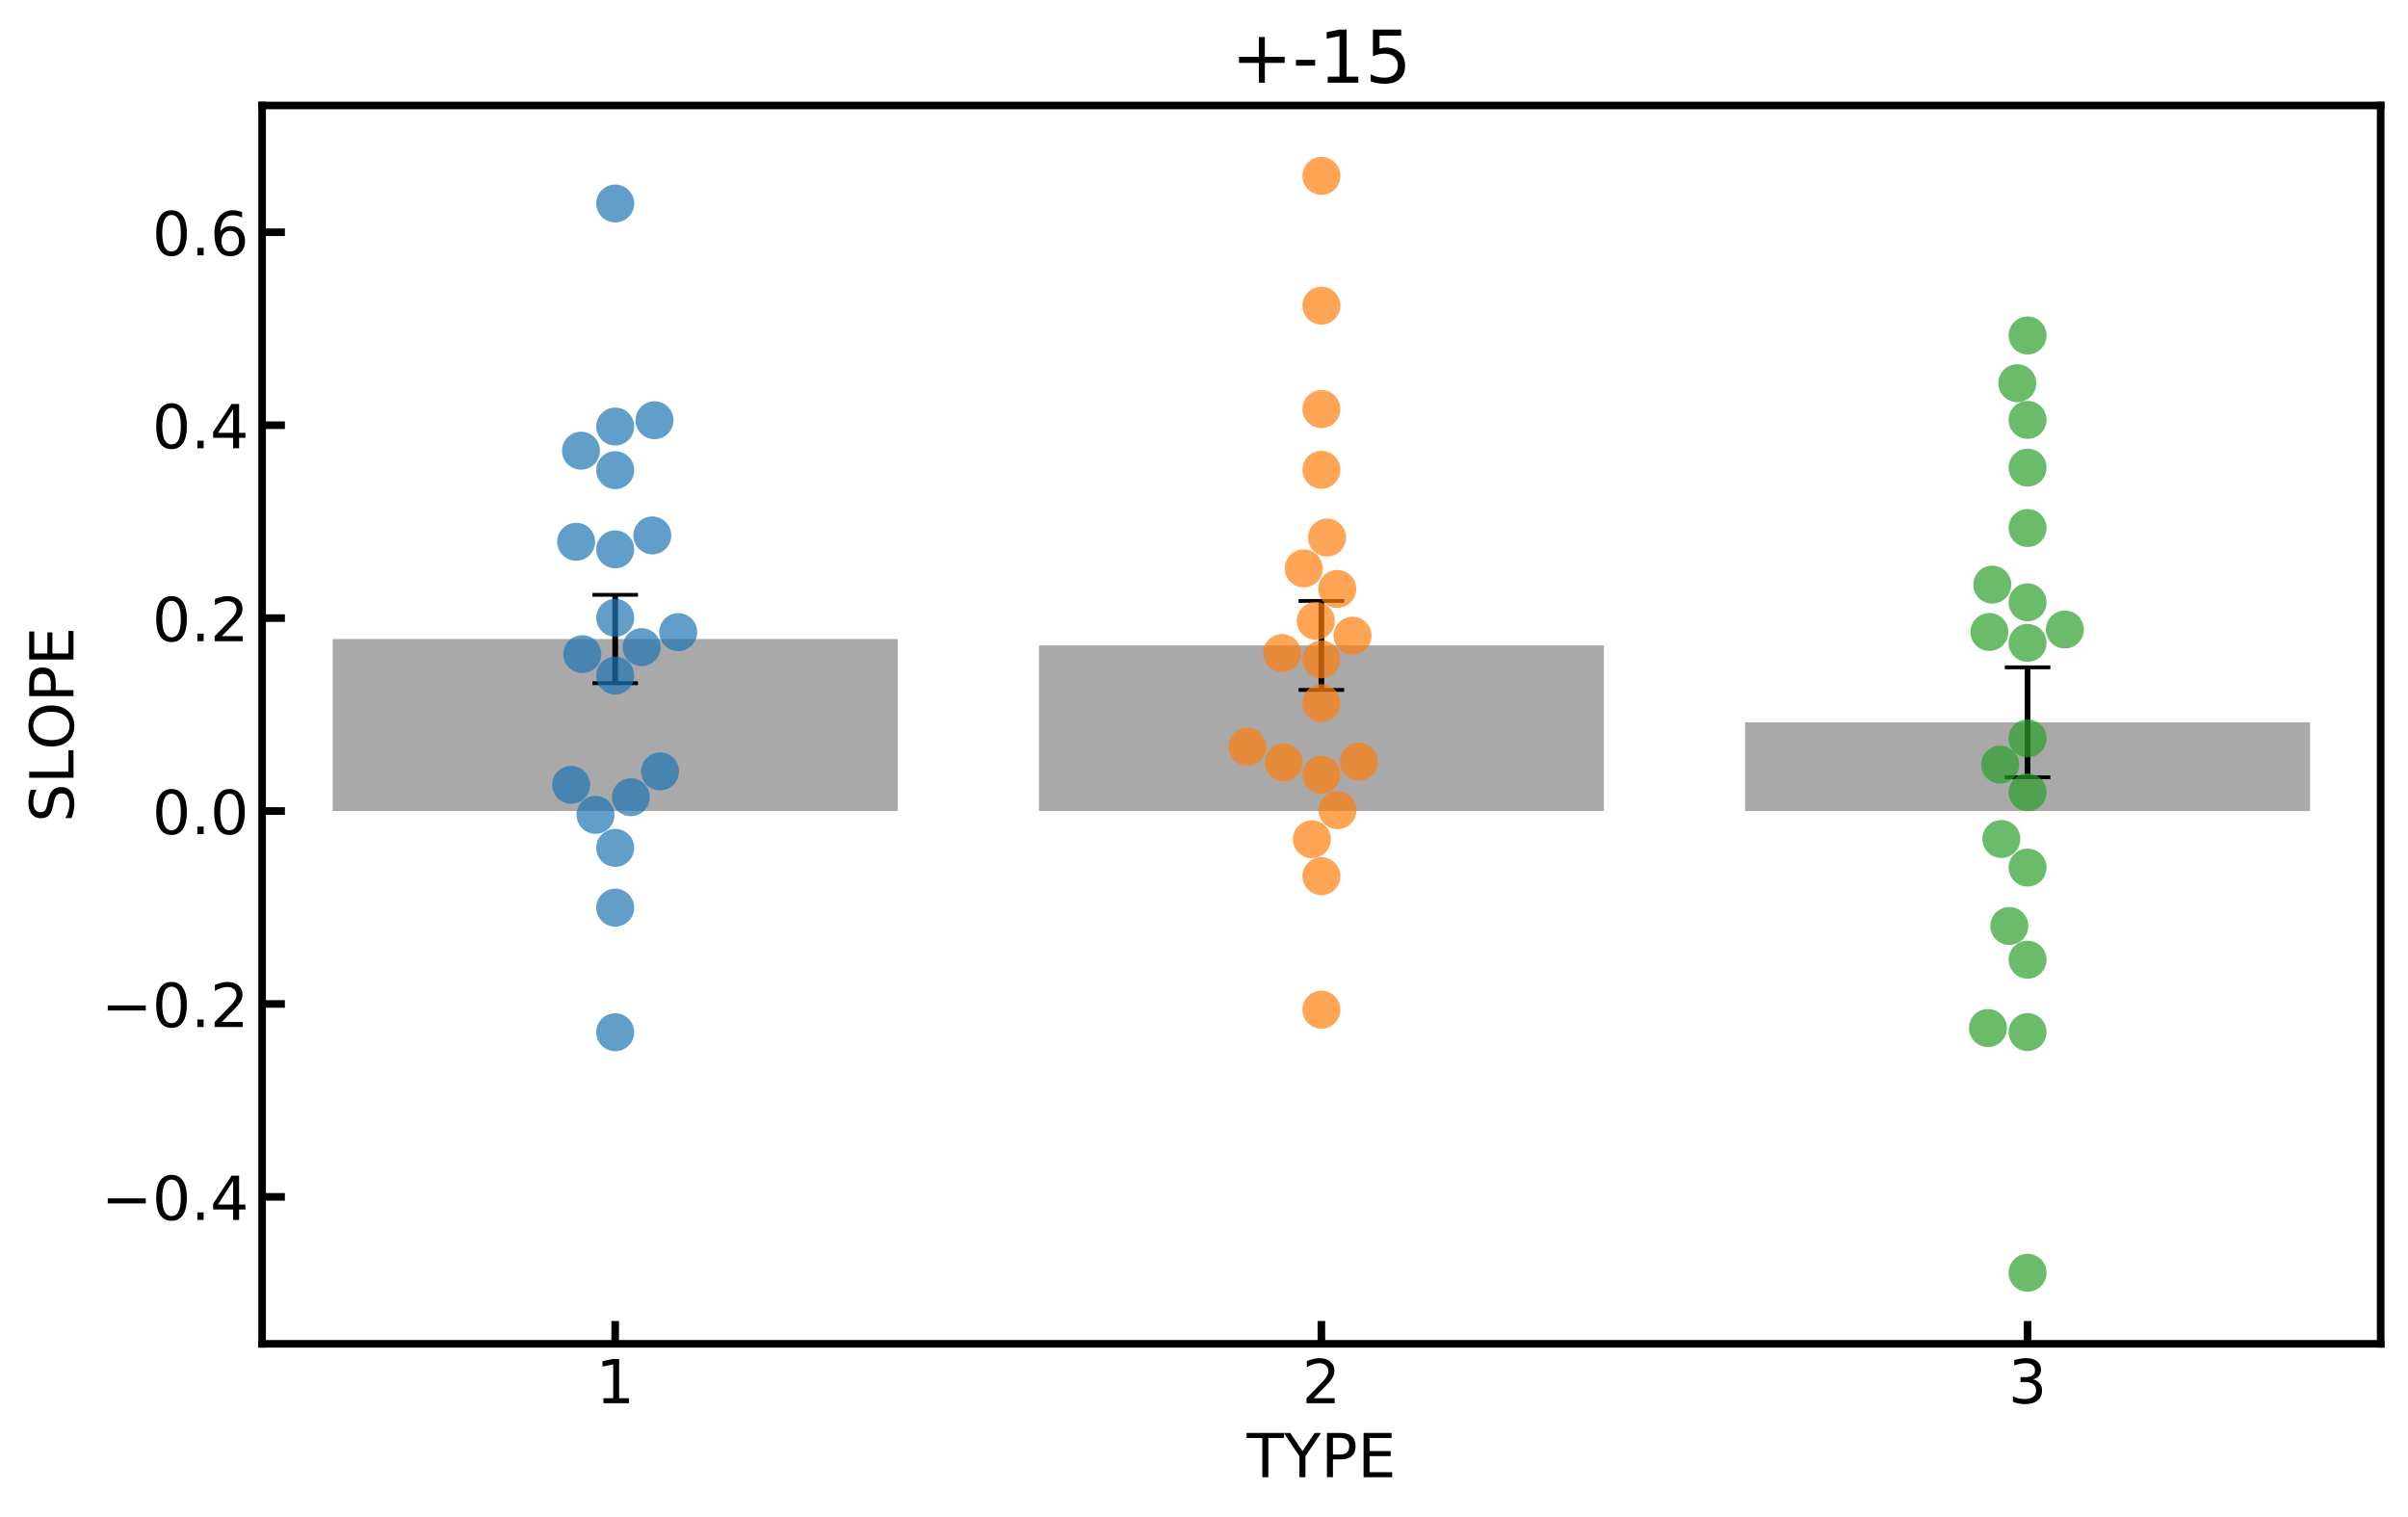 <?xml version="1.0" encoding="utf-8" standalone="no"?>
<!DOCTYPE svg PUBLIC "-//W3C//DTD SVG 1.1//EN"
  "http://www.w3.org/Graphics/SVG/1.1/DTD/svg11.dtd">
<!-- Created with matplotlib (https://matplotlib.org/) -->
<svg height="399.619pt" version="1.1" viewBox="0 0 634.237 399.619" width="634.237pt" xmlns="http://www.w3.org/2000/svg" xmlns:xlink="http://www.w3.org/1999/xlink">
 <defs>
  <style type="text/css">
*{stroke-linecap:butt;stroke-linejoin:round;}
  </style>
 </defs>
 <g id="figure_1">
  <g id="patch_1">
   <path d="M 0 399.619 
L 634.237 399.619 
L 634.237 0 
L 0 0 
z
" style="fill:#ffffff;"/>
  </g>
  <g id="axes_1">
   <g id="patch_2">
    <path d="M 69.037 353.949 
L 627.038 353.949 
L 627.038 27.789 
L 69.037 27.789 
z
" style="fill:#ffffff;"/>
   </g>
   <g id="patch_3">
    <path clip-path="url(#p4e45a8b7a9)" d="M 87.638 213.62 
L 236.438 213.62 
L 236.438 168.315 
L 87.638 168.315 
z
" style="fill:#a9a9a9;"/>
   </g>
   <g id="patch_4">
    <path clip-path="url(#p4e45a8b7a9)" d="M 273.637 213.62 
L 422.438 213.62 
L 422.438 169.997 
L 273.637 169.997 
z
" style="fill:#a9a9a9;"/>
   </g>
   <g id="patch_5">
    <path clip-path="url(#p4e45a8b7a9)" d="M 459.637 213.62 
L 608.438 213.62 
L 608.438 190.249 
L 459.637 190.249 
z
" style="fill:#a9a9a9;"/>
   </g>
   <g id="matplotlib.axis_1">
    <g id="xtick_1">
     <g id="line2d_1">
      <defs>
       <path d="M 0 0 
L 0 -6 
" id="mfe054e304b" style="stroke:#000000;stroke-width:2;"/>
      </defs>
      <g>
       <use style="stroke:#000000;stroke-width:2;" x="162.037" xlink:href="#mfe054e304b" y="353.949"/>
      </g>
     </g>
     <g id="text_1">
      <!-- 1 -->
      <defs>
       <path d="M 12.406 8.297 
L 28.516 8.297 
L 28.516 63.922 
L 10.984 60.406 
L 10.984 69.391 
L 28.422 72.906 
L 38.281 72.906 
L 38.281 8.297 
L 54.391 8.297 
L 54.391 0 
L 12.406 0 
z
" id="DejaVuSans-49"/>
      </defs>
      <g transform="translate(156.947 369.606)scale(0.16 -0.16)">
       <use xlink:href="#DejaVuSans-49"/>
      </g>
     </g>
    </g>
    <g id="xtick_2">
     <g id="line2d_2">
      <g>
       <use style="stroke:#000000;stroke-width:2;" x="348.038" xlink:href="#mfe054e304b" y="353.949"/>
      </g>
     </g>
     <g id="text_2">
      <!-- 2 -->
      <defs>
       <path d="M 19.188 8.297 
L 53.609 8.297 
L 53.609 0 
L 7.328 0 
L 7.328 8.297 
Q 12.938 14.109 22.625 23.891 
Q 32.328 33.688 34.812 36.531 
Q 39.547 41.844 41.422 45.531 
Q 43.312 49.219 43.312 52.781 
Q 43.312 58.594 39.234 62.25 
Q 35.156 65.922 28.609 65.922 
Q 23.969 65.922 18.812 64.312 
Q 13.672 62.703 7.812 59.422 
L 7.812 69.391 
Q 13.766 71.781 18.938 73 
Q 24.125 74.219 28.422 74.219 
Q 39.75 74.219 46.484 68.547 
Q 53.219 62.891 53.219 53.422 
Q 53.219 48.922 51.531 44.891 
Q 49.859 40.875 45.406 35.406 
Q 44.188 33.984 37.641 27.219 
Q 31.109 20.453 19.188 8.297 
z
" id="DejaVuSans-50"/>
      </defs>
      <g transform="translate(342.947 369.606)scale(0.16 -0.16)">
       <use xlink:href="#DejaVuSans-50"/>
      </g>
     </g>
    </g>
    <g id="xtick_3">
     <g id="line2d_3">
      <g>
       <use style="stroke:#000000;stroke-width:2;" x="534.038" xlink:href="#mfe054e304b" y="353.949"/>
      </g>
     </g>
     <g id="text_3">
      <!-- 3 -->
      <defs>
       <path d="M 40.578 39.312 
Q 47.656 37.797 51.625 33 
Q 55.609 28.219 55.609 21.188 
Q 55.609 10.406 48.188 4.484 
Q 40.766 -1.422 27.094 -1.422 
Q 22.516 -1.422 17.656 -0.516 
Q 12.797 0.391 7.625 2.203 
L 7.625 11.719 
Q 11.719 9.328 16.594 8.109 
Q 21.484 6.891 26.812 6.891 
Q 36.078 6.891 40.938 10.547 
Q 45.797 14.203 45.797 21.188 
Q 45.797 27.641 41.281 31.266 
Q 36.766 34.906 28.719 34.906 
L 20.219 34.906 
L 20.219 43.016 
L 29.109 43.016 
Q 36.375 43.016 40.234 45.922 
Q 44.094 48.828 44.094 54.297 
Q 44.094 59.906 40.109 62.906 
Q 36.141 65.922 28.719 65.922 
Q 24.656 65.922 20.016 65.031 
Q 15.375 64.156 9.812 62.312 
L 9.812 71.094 
Q 15.438 72.656 20.344 73.438 
Q 25.25 74.219 29.594 74.219 
Q 40.828 74.219 47.359 69.109 
Q 53.906 64.016 53.906 55.328 
Q 53.906 49.266 50.438 45.094 
Q 46.969 40.922 40.578 39.312 
z
" id="DejaVuSans-51"/>
      </defs>
      <g transform="translate(528.947 369.606)scale(0.16 -0.16)">
       <use xlink:href="#DejaVuSans-51"/>
      </g>
     </g>
    </g>
    <g id="text_4">
     <!-- TYPE -->
     <defs>
      <path d="M -0.297 72.906 
L 61.375 72.906 
L 61.375 64.594 
L 35.5 64.594 
L 35.5 0 
L 25.594 0 
L 25.594 64.594 
L -0.297 64.594 
z
" id="DejaVuSans-84"/>
      <path d="M -0.203 72.906 
L 10.406 72.906 
L 30.609 42.922 
L 50.688 72.906 
L 61.281 72.906 
L 35.5 34.719 
L 35.5 0 
L 25.594 0 
L 25.594 34.719 
z
" id="DejaVuSans-89"/>
      <path d="M 19.672 64.797 
L 19.672 37.406 
L 32.078 37.406 
Q 38.969 37.406 42.719 40.969 
Q 46.484 44.531 46.484 51.125 
Q 46.484 57.672 42.719 61.234 
Q 38.969 64.797 32.078 64.797 
z
M 9.812 72.906 
L 32.078 72.906 
Q 44.344 72.906 50.609 67.359 
Q 56.891 61.812 56.891 51.125 
Q 56.891 40.328 50.609 34.812 
Q 44.344 29.297 32.078 29.297 
L 19.672 29.297 
L 19.672 0 
L 9.812 0 
z
" id="DejaVuSans-80"/>
      <path d="M 9.812 72.906 
L 55.906 72.906 
L 55.906 64.594 
L 19.672 64.594 
L 19.672 43.016 
L 54.391 43.016 
L 54.391 34.719 
L 19.672 34.719 
L 19.672 8.297 
L 56.781 8.297 
L 56.781 0 
L 9.812 0 
z
" id="DejaVuSans-69"/>
     </defs>
     <g transform="translate(328.386 389.091)scale(0.16 -0.16)">
      <use xlink:href="#DejaVuSans-84"/>
      <use x="61.084" xlink:href="#DejaVuSans-89"/>
      <use x="122.168" xlink:href="#DejaVuSans-80"/>
      <use x="182.471" xlink:href="#DejaVuSans-69"/>
     </g>
    </g>
   </g>
   <g id="matplotlib.axis_2">
    <g id="ytick_1">
     <g id="line2d_4">
      <defs>
       <path d="M 0 0 
L 6 0 
" id="mb6e7486c6d" style="stroke:#000000;stroke-width:2;"/>
      </defs>
      <g>
       <use style="stroke:#000000;stroke-width:2;" x="69.037" xlink:href="#mb6e7486c6d" y="315.247"/>
      </g>
     </g>
     <g id="text_5">
      <!-- −0.4 -->
      <defs>
       <path d="M 10.594 35.5 
L 73.188 35.5 
L 73.188 27.203 
L 10.594 27.203 
z
" id="DejaVuSans-8722"/>
       <path d="M 31.781 66.406 
Q 24.172 66.406 20.328 58.906 
Q 16.5 51.422 16.5 36.375 
Q 16.5 21.391 20.328 13.891 
Q 24.172 6.391 31.781 6.391 
Q 39.453 6.391 43.281 13.891 
Q 47.125 21.391 47.125 36.375 
Q 47.125 51.422 43.281 58.906 
Q 39.453 66.406 31.781 66.406 
z
M 31.781 74.219 
Q 44.047 74.219 50.516 64.516 
Q 56.984 54.828 56.984 36.375 
Q 56.984 17.969 50.516 8.266 
Q 44.047 -1.422 31.781 -1.422 
Q 19.531 -1.422 13.062 8.266 
Q 6.594 17.969 6.594 36.375 
Q 6.594 54.828 13.062 64.516 
Q 19.531 74.219 31.781 74.219 
z
" id="DejaVuSans-48"/>
       <path d="M 10.688 12.406 
L 21 12.406 
L 21 0 
L 10.688 0 
z
" id="DejaVuSans-46"/>
       <path d="M 37.797 64.312 
L 12.891 25.391 
L 37.797 25.391 
z
M 35.203 72.906 
L 47.609 72.906 
L 47.609 25.391 
L 58.016 25.391 
L 58.016 17.188 
L 47.609 17.188 
L 47.609 0 
L 37.797 0 
L 37.797 17.188 
L 4.891 17.188 
L 4.891 26.703 
z
" id="DejaVuSans-52"/>
      </defs>
      <g transform="translate(26.685 321.326)scale(0.16 -0.16)">
       <use xlink:href="#DejaVuSans-8722"/>
       <use x="83.789" xlink:href="#DejaVuSans-48"/>
       <use x="147.412" xlink:href="#DejaVuSans-46"/>
       <use x="179.199" xlink:href="#DejaVuSans-52"/>
      </g>
     </g>
    </g>
    <g id="ytick_2">
     <g id="line2d_5">
      <g>
       <use style="stroke:#000000;stroke-width:2;" x="69.037" xlink:href="#mb6e7486c6d" y="264.433"/>
      </g>
     </g>
     <g id="text_6">
      <!-- −0.2 -->
      <g transform="translate(26.685 270.512)scale(0.16 -0.16)">
       <use xlink:href="#DejaVuSans-8722"/>
       <use x="83.789" xlink:href="#DejaVuSans-48"/>
       <use x="147.412" xlink:href="#DejaVuSans-46"/>
       <use x="179.199" xlink:href="#DejaVuSans-50"/>
      </g>
     </g>
    </g>
    <g id="ytick_3">
     <g id="line2d_6">
      <g>
       <use style="stroke:#000000;stroke-width:2;" x="69.037" xlink:href="#mb6e7486c6d" y="213.62"/>
      </g>
     </g>
     <g id="text_7">
      <!-- 0.0 -->
      <g transform="translate(40.093 219.699)scale(0.16 -0.16)">
       <use xlink:href="#DejaVuSans-48"/>
       <use x="63.623" xlink:href="#DejaVuSans-46"/>
       <use x="95.41" xlink:href="#DejaVuSans-48"/>
      </g>
     </g>
    </g>
    <g id="ytick_4">
     <g id="line2d_7">
      <g>
       <use style="stroke:#000000;stroke-width:2;" x="69.037" xlink:href="#mb6e7486c6d" y="162.806"/>
      </g>
     </g>
     <g id="text_8">
      <!-- 0.2 -->
      <g transform="translate(40.093 168.885)scale(0.16 -0.16)">
       <use xlink:href="#DejaVuSans-48"/>
       <use x="63.623" xlink:href="#DejaVuSans-46"/>
       <use x="95.41" xlink:href="#DejaVuSans-50"/>
      </g>
     </g>
    </g>
    <g id="ytick_5">
     <g id="line2d_8">
      <g>
       <use style="stroke:#000000;stroke-width:2;" x="69.037" xlink:href="#mb6e7486c6d" y="111.993"/>
      </g>
     </g>
     <g id="text_9">
      <!-- 0.4 -->
      <g transform="translate(40.093 118.071)scale(0.16 -0.16)">
       <use xlink:href="#DejaVuSans-48"/>
       <use x="63.623" xlink:href="#DejaVuSans-46"/>
       <use x="95.41" xlink:href="#DejaVuSans-52"/>
      </g>
     </g>
    </g>
    <g id="ytick_6">
     <g id="line2d_9">
      <g>
       <use style="stroke:#000000;stroke-width:2;" x="69.037" xlink:href="#mb6e7486c6d" y="61.179"/>
      </g>
     </g>
     <g id="text_10">
      <!-- 0.6 -->
      <defs>
       <path d="M 33.016 40.375 
Q 26.375 40.375 22.484 35.828 
Q 18.609 31.297 18.609 23.391 
Q 18.609 15.531 22.484 10.953 
Q 26.375 6.391 33.016 6.391 
Q 39.656 6.391 43.531 10.953 
Q 47.406 15.531 47.406 23.391 
Q 47.406 31.297 43.531 35.828 
Q 39.656 40.375 33.016 40.375 
z
M 52.594 71.297 
L 52.594 62.312 
Q 48.875 64.062 45.094 64.984 
Q 41.312 65.922 37.594 65.922 
Q 27.828 65.922 22.672 59.328 
Q 17.531 52.734 16.797 39.406 
Q 19.672 43.656 24.016 45.922 
Q 28.375 48.188 33.594 48.188 
Q 44.578 48.188 50.953 41.516 
Q 57.328 34.859 57.328 23.391 
Q 57.328 12.156 50.688 5.359 
Q 44.047 -1.422 33.016 -1.422 
Q 20.359 -1.422 13.672 8.266 
Q 6.984 17.969 6.984 36.375 
Q 6.984 53.656 15.188 63.938 
Q 23.391 74.219 37.203 74.219 
Q 40.922 74.219 44.703 73.484 
Q 48.484 72.75 52.594 71.297 
z
" id="DejaVuSans-54"/>
      </defs>
      <g transform="translate(40.093 67.258)scale(0.16 -0.16)">
       <use xlink:href="#DejaVuSans-48"/>
       <use x="63.623" xlink:href="#DejaVuSans-46"/>
       <use x="95.41" xlink:href="#DejaVuSans-54"/>
      </g>
     </g>
    </g>
    <g id="text_11">
     <!-- SLOPE -->
     <defs>
      <path d="M 53.516 70.516 
L 53.516 60.891 
Q 47.906 63.578 42.922 64.891 
Q 37.938 66.219 33.297 66.219 
Q 25.25 66.219 20.875 63.094 
Q 16.5 59.969 16.5 54.203 
Q 16.5 49.359 19.406 46.891 
Q 22.312 44.438 30.422 42.922 
L 36.375 41.703 
Q 47.406 39.594 52.656 34.297 
Q 57.906 29 57.906 20.125 
Q 57.906 9.516 50.797 4.047 
Q 43.703 -1.422 29.984 -1.422 
Q 24.812 -1.422 18.969 -0.25 
Q 13.141 0.922 6.891 3.219 
L 6.891 13.375 
Q 12.891 10.016 18.656 8.297 
Q 24.422 6.594 29.984 6.594 
Q 38.422 6.594 43.016 9.906 
Q 47.609 13.234 47.609 19.391 
Q 47.609 24.75 44.312 27.781 
Q 41.016 30.812 33.5 32.328 
L 27.484 33.5 
Q 16.453 35.688 11.516 40.375 
Q 6.594 45.062 6.594 53.422 
Q 6.594 63.094 13.406 68.656 
Q 20.219 74.219 32.172 74.219 
Q 37.312 74.219 42.625 73.281 
Q 47.953 72.359 53.516 70.516 
z
" id="DejaVuSans-83"/>
      <path d="M 9.812 72.906 
L 19.672 72.906 
L 19.672 8.297 
L 55.172 8.297 
L 55.172 0 
L 9.812 0 
z
" id="DejaVuSans-76"/>
      <path d="M 39.406 66.219 
Q 28.656 66.219 22.328 58.203 
Q 16.016 50.203 16.016 36.375 
Q 16.016 22.609 22.328 14.594 
Q 28.656 6.594 39.406 6.594 
Q 50.141 6.594 56.422 14.594 
Q 62.703 22.609 62.703 36.375 
Q 62.703 50.203 56.422 58.203 
Q 50.141 66.219 39.406 66.219 
z
M 39.406 74.219 
Q 54.734 74.219 63.906 63.938 
Q 73.094 53.656 73.094 36.375 
Q 73.094 19.141 63.906 8.859 
Q 54.734 -1.422 39.406 -1.422 
Q 24.031 -1.422 14.812 8.828 
Q 5.609 19.094 5.609 36.375 
Q 5.609 53.656 14.812 63.938 
Q 24.031 74.219 39.406 74.219 
z
" id="DejaVuSans-79"/>
     </defs>
     <g transform="translate(19.358 216.578)rotate(-90)scale(0.16 -0.16)">
      <use xlink:href="#DejaVuSans-83"/>
      <use x="63.477" xlink:href="#DejaVuSans-76"/>
      <use x="119.143" xlink:href="#DejaVuSans-79"/>
      <use x="197.854" xlink:href="#DejaVuSans-80"/>
      <use x="258.156" xlink:href="#DejaVuSans-69"/>
     </g>
    </g>
   </g>
   <g id="LineCollection_1">
    <path clip-path="url(#p4e45a8b7a9)" d="M 162.037 156.675 
L 162.037 179.955 
" style="fill:none;stroke:#000000;stroke-width:1.5;"/>
    <path clip-path="url(#p4e45a8b7a9)" d="M 348.038 158.276 
L 348.038 181.718 
" style="fill:none;stroke:#000000;stroke-width:1.5;"/>
    <path clip-path="url(#p4e45a8b7a9)" d="M 534.038 175.777 
L 534.038 204.72 
" style="fill:none;stroke:#000000;stroke-width:1.5;"/>
   </g>
   <g id="line2d_10">
    <defs>
     <path d="M 6 0 
L -6 -0 
" id="me9fc6693af" style="stroke:#000000;"/>
    </defs>
    <g clip-path="url(#p4e45a8b7a9)">
     <use style="stroke:#000000;" x="162.037" xlink:href="#me9fc6693af" y="156.675"/>
     <use style="stroke:#000000;" x="348.038" xlink:href="#me9fc6693af" y="158.276"/>
     <use style="stroke:#000000;" x="534.038" xlink:href="#me9fc6693af" y="175.777"/>
    </g>
   </g>
   <g id="line2d_11">
    <g clip-path="url(#p4e45a8b7a9)">
     <use style="stroke:#000000;" x="162.037" xlink:href="#me9fc6693af" y="179.955"/>
     <use style="stroke:#000000;" x="348.038" xlink:href="#me9fc6693af" y="181.718"/>
     <use style="stroke:#000000;" x="534.038" xlink:href="#me9fc6693af" y="204.72"/>
    </g>
   </g>
   <g id="patch_6">
    <path d="M 69.037 353.949 
L 69.037 27.789 
" style="fill:none;stroke:#000000;stroke-linecap:square;stroke-linejoin:miter;stroke-width:2;"/>
   </g>
   <g id="patch_7">
    <path d="M 627.038 353.949 
L 627.038 27.789 
" style="fill:none;stroke:#000000;stroke-linecap:square;stroke-linejoin:miter;stroke-width:2;"/>
   </g>
   <g id="patch_8">
    <path d="M 69.037 353.949 
L 627.038 353.949 
" style="fill:none;stroke:#000000;stroke-linecap:square;stroke-linejoin:miter;stroke-width:2;"/>
   </g>
   <g id="patch_9">
    <path d="M 69.037 27.789 
L 627.038 27.789 
" style="fill:none;stroke:#000000;stroke-linecap:square;stroke-linejoin:miter;stroke-width:2;"/>
   </g>
   <g id="PathCollection_1">
    <defs>
     <path d="M 0 5 
C 1.326 5 2.598 4.473 3.536 3.536 
C 4.473 2.598 5 1.326 5 0 
C 5 -1.326 4.473 -2.598 3.536 -3.536 
C 2.598 -4.473 1.326 -5 0 -5 
C -1.326 -5 -2.598 -4.473 -3.536 -3.536 
C -4.473 -2.598 -5 -1.326 -5 0 
C -5 1.326 -4.473 2.598 -3.536 3.536 
C -2.598 4.473 -1.326 5 0 5 
z
" id="C0_0_7711535da8"/>
    </defs>
    <g clip-path="url(#p4e45a8b7a9)">
     <use style="fill:#1f77b4;fill-opacity:0.7;" x="162.037" xlink:href="#C0_0_7711535da8" y="271.883"/>
    </g>
    <g clip-path="url(#p4e45a8b7a9)">
     <use style="fill:#1f77b4;fill-opacity:0.7;" x="162.037" xlink:href="#C0_0_7711535da8" y="239.071"/>
    </g>
    <g clip-path="url(#p4e45a8b7a9)">
     <use style="fill:#1f77b4;fill-opacity:0.7;" x="162.037" xlink:href="#C0_0_7711535da8" y="223.326"/>
    </g>
    <g clip-path="url(#p4e45a8b7a9)">
     <use style="fill:#1f77b4;fill-opacity:0.7;" x="156.856" xlink:href="#C0_0_7711535da8" y="214.629"/>
    </g>
    <g clip-path="url(#p4e45a8b7a9)">
     <use style="fill:#1f77b4;fill-opacity:0.7;" x="166.153" xlink:href="#C0_0_7711535da8" y="209.981"/>
    </g>
    <g clip-path="url(#p4e45a8b7a9)">
     <use style="fill:#1f77b4;fill-opacity:0.7;" x="150.441" xlink:href="#C0_0_7711535da8" y="206.713"/>
    </g>
    <g clip-path="url(#p4e45a8b7a9)">
     <use style="fill:#1f77b4;fill-opacity:0.7;" x="173.845" xlink:href="#C0_0_7711535da8" y="203.174"/>
    </g>
    <g clip-path="url(#p4e45a8b7a9)">
     <use style="fill:#1f77b4;fill-opacity:0.7;" x="162.037" xlink:href="#C0_0_7711535da8" y="177.94"/>
    </g>
    <g clip-path="url(#p4e45a8b7a9)">
     <use style="fill:#1f77b4;fill-opacity:0.7;" x="153.372" xlink:href="#C0_0_7711535da8" y="172.293"/>
    </g>
    <g clip-path="url(#p4e45a8b7a9)">
     <use style="fill:#1f77b4;fill-opacity:0.7;" x="168.994" xlink:href="#C0_0_7711535da8" y="170.449"/>
    </g>
    <g clip-path="url(#p4e45a8b7a9)">
     <use style="fill:#1f77b4;fill-opacity:0.7;" x="178.637" xlink:href="#C0_0_7711535da8" y="166.493"/>
    </g>
    <g clip-path="url(#p4e45a8b7a9)">
     <use style="fill:#1f77b4;fill-opacity:0.7;" x="162.037" xlink:href="#C0_0_7711535da8" y="162.73"/>
    </g>
    <g clip-path="url(#p4e45a8b7a9)">
     <use style="fill:#1f77b4;fill-opacity:0.7;" x="162.037" xlink:href="#C0_0_7711535da8" y="144.697"/>
    </g>
    <g clip-path="url(#p4e45a8b7a9)">
     <use style="fill:#1f77b4;fill-opacity:0.7;" x="151.75" xlink:href="#C0_0_7711535da8" y="142.697"/>
    </g>
    <g clip-path="url(#p4e45a8b7a9)">
     <use style="fill:#1f77b4;fill-opacity:0.7;" x="171.806" xlink:href="#C0_0_7711535da8" y="141.029"/>
    </g>
    <g clip-path="url(#p4e45a8b7a9)">
     <use style="fill:#1f77b4;fill-opacity:0.7;" x="162.037" xlink:href="#C0_0_7711535da8" y="123.841"/>
    </g>
    <g clip-path="url(#p4e45a8b7a9)">
     <use style="fill:#1f77b4;fill-opacity:0.7;" x="153.024" xlink:href="#C0_0_7711535da8" y="118.711"/>
    </g>
    <g clip-path="url(#p4e45a8b7a9)">
     <use style="fill:#1f77b4;fill-opacity:0.7;" x="162.037" xlink:href="#C0_0_7711535da8" y="112.349"/>
    </g>
    <g clip-path="url(#p4e45a8b7a9)">
     <use style="fill:#1f77b4;fill-opacity:0.7;" x="172.391" xlink:href="#C0_0_7711535da8" y="110.687"/>
    </g>
    <g clip-path="url(#p4e45a8b7a9)">
     <use style="fill:#1f77b4;fill-opacity:0.7;" x="162.037" xlink:href="#C0_0_7711535da8" y="53.601"/>
    </g>
   </g>
   <g id="PathCollection_2">
    <defs>
     <path d="M 0 5 
C 1.326 5 2.598 4.473 3.536 3.536 
C 4.473 2.598 5 1.326 5 0 
C 5 -1.326 4.473 -2.598 3.536 -3.536 
C 2.598 -4.473 1.326 -5 0 -5 
C -1.326 -5 -2.598 -4.473 -3.536 -3.536 
C -4.473 -2.598 -5 -1.326 -5 0 
C -5 1.326 -4.473 2.598 -3.536 3.536 
C -2.598 4.473 -1.326 5 0 5 
z
" id="C1_0_96fde3eff2"/>
    </defs>
    <g clip-path="url(#p4e45a8b7a9)">
     <use style="fill:#ff7f0e;fill-opacity:0.7;" x="348.038" xlink:href="#C1_0_96fde3eff2" y="265.947"/>
    </g>
    <g clip-path="url(#p4e45a8b7a9)">
     <use style="fill:#ff7f0e;fill-opacity:0.7;" x="348.038" xlink:href="#C1_0_96fde3eff2" y="230.774"/>
    </g>
    <g clip-path="url(#p4e45a8b7a9)">
     <use style="fill:#ff7f0e;fill-opacity:0.7;" x="345.538" xlink:href="#C1_0_96fde3eff2" y="221.061"/>
    </g>
    <g clip-path="url(#p4e45a8b7a9)">
     <use style="fill:#ff7f0e;fill-opacity:0.7;" x="352.294" xlink:href="#C1_0_96fde3eff2" y="213.406"/>
    </g>
    <g clip-path="url(#p4e45a8b7a9)">
     <use style="fill:#ff7f0e;fill-opacity:0.7;" x="348.038" xlink:href="#C1_0_96fde3eff2" y="204.051"/>
    </g>
    <g clip-path="url(#p4e45a8b7a9)">
     <use style="fill:#ff7f0e;fill-opacity:0.7;" x="338.111" xlink:href="#C1_0_96fde3eff2" y="200.79"/>
    </g>
    <g clip-path="url(#p4e45a8b7a9)">
     <use style="fill:#ff7f0e;fill-opacity:0.7;" x="357.899" xlink:href="#C1_0_96fde3eff2" y="200.617"/>
    </g>
    <g clip-path="url(#p4e45a8b7a9)">
     <use style="fill:#ff7f0e;fill-opacity:0.7;" x="328.54" xlink:href="#C1_0_96fde3eff2" y="196.679"/>
    </g>
    <g clip-path="url(#p4e45a8b7a9)">
     <use style="fill:#ff7f0e;fill-opacity:0.7;" x="348.038" xlink:href="#C1_0_96fde3eff2" y="185.19"/>
    </g>
    <g clip-path="url(#p4e45a8b7a9)">
     <use style="fill:#ff7f0e;fill-opacity:0.7;" x="348.038" xlink:href="#C1_0_96fde3eff2" y="173.681"/>
    </g>
    <g clip-path="url(#p4e45a8b7a9)">
     <use style="fill:#ff7f0e;fill-opacity:0.7;" x="337.684" xlink:href="#C1_0_96fde3eff2" y="172.016"/>
    </g>
    <g clip-path="url(#p4e45a8b7a9)">
     <use style="fill:#ff7f0e;fill-opacity:0.7;" x="356.241" xlink:href="#C1_0_96fde3eff2" y="167.439"/>
    </g>
    <g clip-path="url(#p4e45a8b7a9)">
     <use style="fill:#ff7f0e;fill-opacity:0.7;" x="346.568" xlink:href="#C1_0_96fde3eff2" y="163.549"/>
    </g>
    <g clip-path="url(#p4e45a8b7a9)">
     <use style="fill:#ff7f0e;fill-opacity:0.7;" x="352.225" xlink:href="#C1_0_96fde3eff2" y="155.125"/>
    </g>
    <g clip-path="url(#p4e45a8b7a9)">
     <use style="fill:#ff7f0e;fill-opacity:0.7;" x="343.392" xlink:href="#C1_0_96fde3eff2" y="149.718"/>
    </g>
    <g clip-path="url(#p4e45a8b7a9)">
     <use style="fill:#ff7f0e;fill-opacity:0.7;" x="349.523" xlink:href="#C1_0_96fde3eff2" y="141.599"/>
    </g>
    <g clip-path="url(#p4e45a8b7a9)">
     <use style="fill:#ff7f0e;fill-opacity:0.7;" x="348.038" xlink:href="#C1_0_96fde3eff2" y="123.742"/>
    </g>
    <g clip-path="url(#p4e45a8b7a9)">
     <use style="fill:#ff7f0e;fill-opacity:0.7;" x="348.038" xlink:href="#C1_0_96fde3eff2" y="107.744"/>
    </g>
    <g clip-path="url(#p4e45a8b7a9)">
     <use style="fill:#ff7f0e;fill-opacity:0.7;" x="348.038" xlink:href="#C1_0_96fde3eff2" y="80.495"/>
    </g>
    <g clip-path="url(#p4e45a8b7a9)">
     <use style="fill:#ff7f0e;fill-opacity:0.7;" x="348.038" xlink:href="#C1_0_96fde3eff2" y="46.326"/>
    </g>
   </g>
   <g id="PathCollection_3">
    <defs>
     <path d="M 0 5 
C 1.326 5 2.598 4.473 3.536 3.536 
C 4.473 2.598 5 1.326 5 0 
C 5 -1.326 4.473 -2.598 3.536 -3.536 
C 2.598 -4.473 1.326 -5 0 -5 
C -1.326 -5 -2.598 -4.473 -3.536 -3.536 
C -4.473 -2.598 -5 -1.326 -5 0 
C -5 1.326 -4.473 2.598 -3.536 3.536 
C -2.598 4.473 -1.326 5 0 5 
z
" id="C2_0_e407c0f90d"/>
    </defs>
    <g clip-path="url(#p4e45a8b7a9)">
     <use style="fill:#2ca02c;fill-opacity:0.7;" x="534.038" xlink:href="#C2_0_e407c0f90d" y="335.242"/>
    </g>
    <g clip-path="url(#p4e45a8b7a9)">
     <use style="fill:#2ca02c;fill-opacity:0.7;" x="534.038" xlink:href="#C2_0_e407c0f90d" y="271.851"/>
    </g>
    <g clip-path="url(#p4e45a8b7a9)">
     <use style="fill:#2ca02c;fill-opacity:0.7;" x="523.598" xlink:href="#C2_0_e407c0f90d" y="270.781"/>
    </g>
    <g clip-path="url(#p4e45a8b7a9)">
     <use style="fill:#2ca02c;fill-opacity:0.7;" x="534.038" xlink:href="#C2_0_e407c0f90d" y="252.788"/>
    </g>
    <g clip-path="url(#p4e45a8b7a9)">
     <use style="fill:#2ca02c;fill-opacity:0.7;" x="529.234" xlink:href="#C2_0_e407c0f90d" y="243.896"/>
    </g>
    <g clip-path="url(#p4e45a8b7a9)">
     <use style="fill:#2ca02c;fill-opacity:0.7;" x="534.038" xlink:href="#C2_0_e407c0f90d" y="228.514"/>
    </g>
    <g clip-path="url(#p4e45a8b7a9)">
     <use style="fill:#2ca02c;fill-opacity:0.7;" x="527.129" xlink:href="#C2_0_e407c0f90d" y="220.984"/>
    </g>
    <g clip-path="url(#p4e45a8b7a9)">
     <use style="fill:#2ca02c;fill-opacity:0.7;" x="534.038" xlink:href="#C2_0_e407c0f90d" y="208.672"/>
    </g>
    <g clip-path="url(#p4e45a8b7a9)">
     <use style="fill:#2ca02c;fill-opacity:0.7;" x="526.825" xlink:href="#C2_0_e407c0f90d" y="201.404"/>
    </g>
    <g clip-path="url(#p4e45a8b7a9)">
     <use style="fill:#2ca02c;fill-opacity:0.7;" x="534.038" xlink:href="#C2_0_e407c0f90d" y="194.471"/>
    </g>
    <g clip-path="url(#p4e45a8b7a9)">
     <use style="fill:#2ca02c;fill-opacity:0.7;" x="534.038" xlink:href="#C2_0_e407c0f90d" y="169.334"/>
    </g>
    <g clip-path="url(#p4e45a8b7a9)">
     <use style="fill:#2ca02c;fill-opacity:0.7;" x="523.981" xlink:href="#C2_0_e407c0f90d" y="166.458"/>
    </g>
    <g clip-path="url(#p4e45a8b7a9)">
     <use style="fill:#2ca02c;fill-opacity:0.7;" x="543.862" xlink:href="#C2_0_e407c0f90d" y="165.805"/>
    </g>
    <g clip-path="url(#p4e45a8b7a9)">
     <use style="fill:#2ca02c;fill-opacity:0.7;" x="534.038" xlink:href="#C2_0_e407c0f90d" y="158.65"/>
    </g>
    <g clip-path="url(#p4e45a8b7a9)">
     <use style="fill:#2ca02c;fill-opacity:0.7;" x="524.746" xlink:href="#C2_0_e407c0f90d" y="153.992"/>
    </g>
    <g clip-path="url(#p4e45a8b7a9)">
     <use style="fill:#2ca02c;fill-opacity:0.7;" x="534.038" xlink:href="#C2_0_e407c0f90d" y="139.071"/>
    </g>
    <g clip-path="url(#p4e45a8b7a9)">
     <use style="fill:#2ca02c;fill-opacity:0.7;" x="534.038" xlink:href="#C2_0_e407c0f90d" y="123.171"/>
    </g>
    <g clip-path="url(#p4e45a8b7a9)">
     <use style="fill:#2ca02c;fill-opacity:0.7;" x="534.038" xlink:href="#C2_0_e407c0f90d" y="110.592"/>
    </g>
    <g clip-path="url(#p4e45a8b7a9)">
     <use style="fill:#2ca02c;fill-opacity:0.7;" x="531.326" xlink:href="#C2_0_e407c0f90d" y="100.931"/>
    </g>
    <g clip-path="url(#p4e45a8b7a9)">
     <use style="fill:#2ca02c;fill-opacity:0.7;" x="534.038" xlink:href="#C2_0_e407c0f90d" y="88.363"/>
    </g>
   </g>
   <g id="text_12">
    <!-- +-15 -->
    <defs>
     <path d="M 46 62.703 
L 46 35.5 
L 73.188 35.5 
L 73.188 27.203 
L 46 27.203 
L 46 0 
L 37.797 0 
L 37.797 27.203 
L 10.594 27.203 
L 10.594 35.5 
L 37.797 35.5 
L 37.797 62.703 
z
" id="DejaVuSans-43"/>
     <path d="M 4.891 31.391 
L 31.203 31.391 
L 31.203 23.391 
L 4.891 23.391 
z
" id="DejaVuSans-45"/>
     <path d="M 10.797 72.906 
L 49.516 72.906 
L 49.516 64.594 
L 19.828 64.594 
L 19.828 46.734 
Q 21.969 47.469 24.109 47.828 
Q 26.266 48.188 28.422 48.188 
Q 40.625 48.188 47.75 41.5 
Q 54.891 34.812 54.891 23.391 
Q 54.891 11.625 47.562 5.094 
Q 40.234 -1.422 26.906 -1.422 
Q 22.312 -1.422 17.547 -0.641 
Q 12.797 0.141 7.719 1.703 
L 7.719 11.625 
Q 12.109 9.234 16.797 8.062 
Q 21.484 6.891 26.703 6.891 
Q 35.156 6.891 40.078 11.328 
Q 45.016 15.766 45.016 23.391 
Q 45.016 31 40.078 35.438 
Q 35.156 39.891 26.703 39.891 
Q 22.75 39.891 18.812 39.016 
Q 14.891 38.141 10.797 36.281 
z
" id="DejaVuSans-53"/>
    </defs>
    <g transform="translate(324.313 21.789)scale(0.192 -0.192)">
     <use xlink:href="#DejaVuSans-43"/>
     <use x="83.789" xlink:href="#DejaVuSans-45"/>
     <use x="119.873" xlink:href="#DejaVuSans-49"/>
     <use x="183.496" xlink:href="#DejaVuSans-53"/>
    </g>
   </g>
  </g>
 </g>
 <defs>
  <clipPath id="p4e45a8b7a9">
   <rect height="326.16" width="558" x="69.037" y="27.789"/>
  </clipPath>
 </defs>
</svg>
